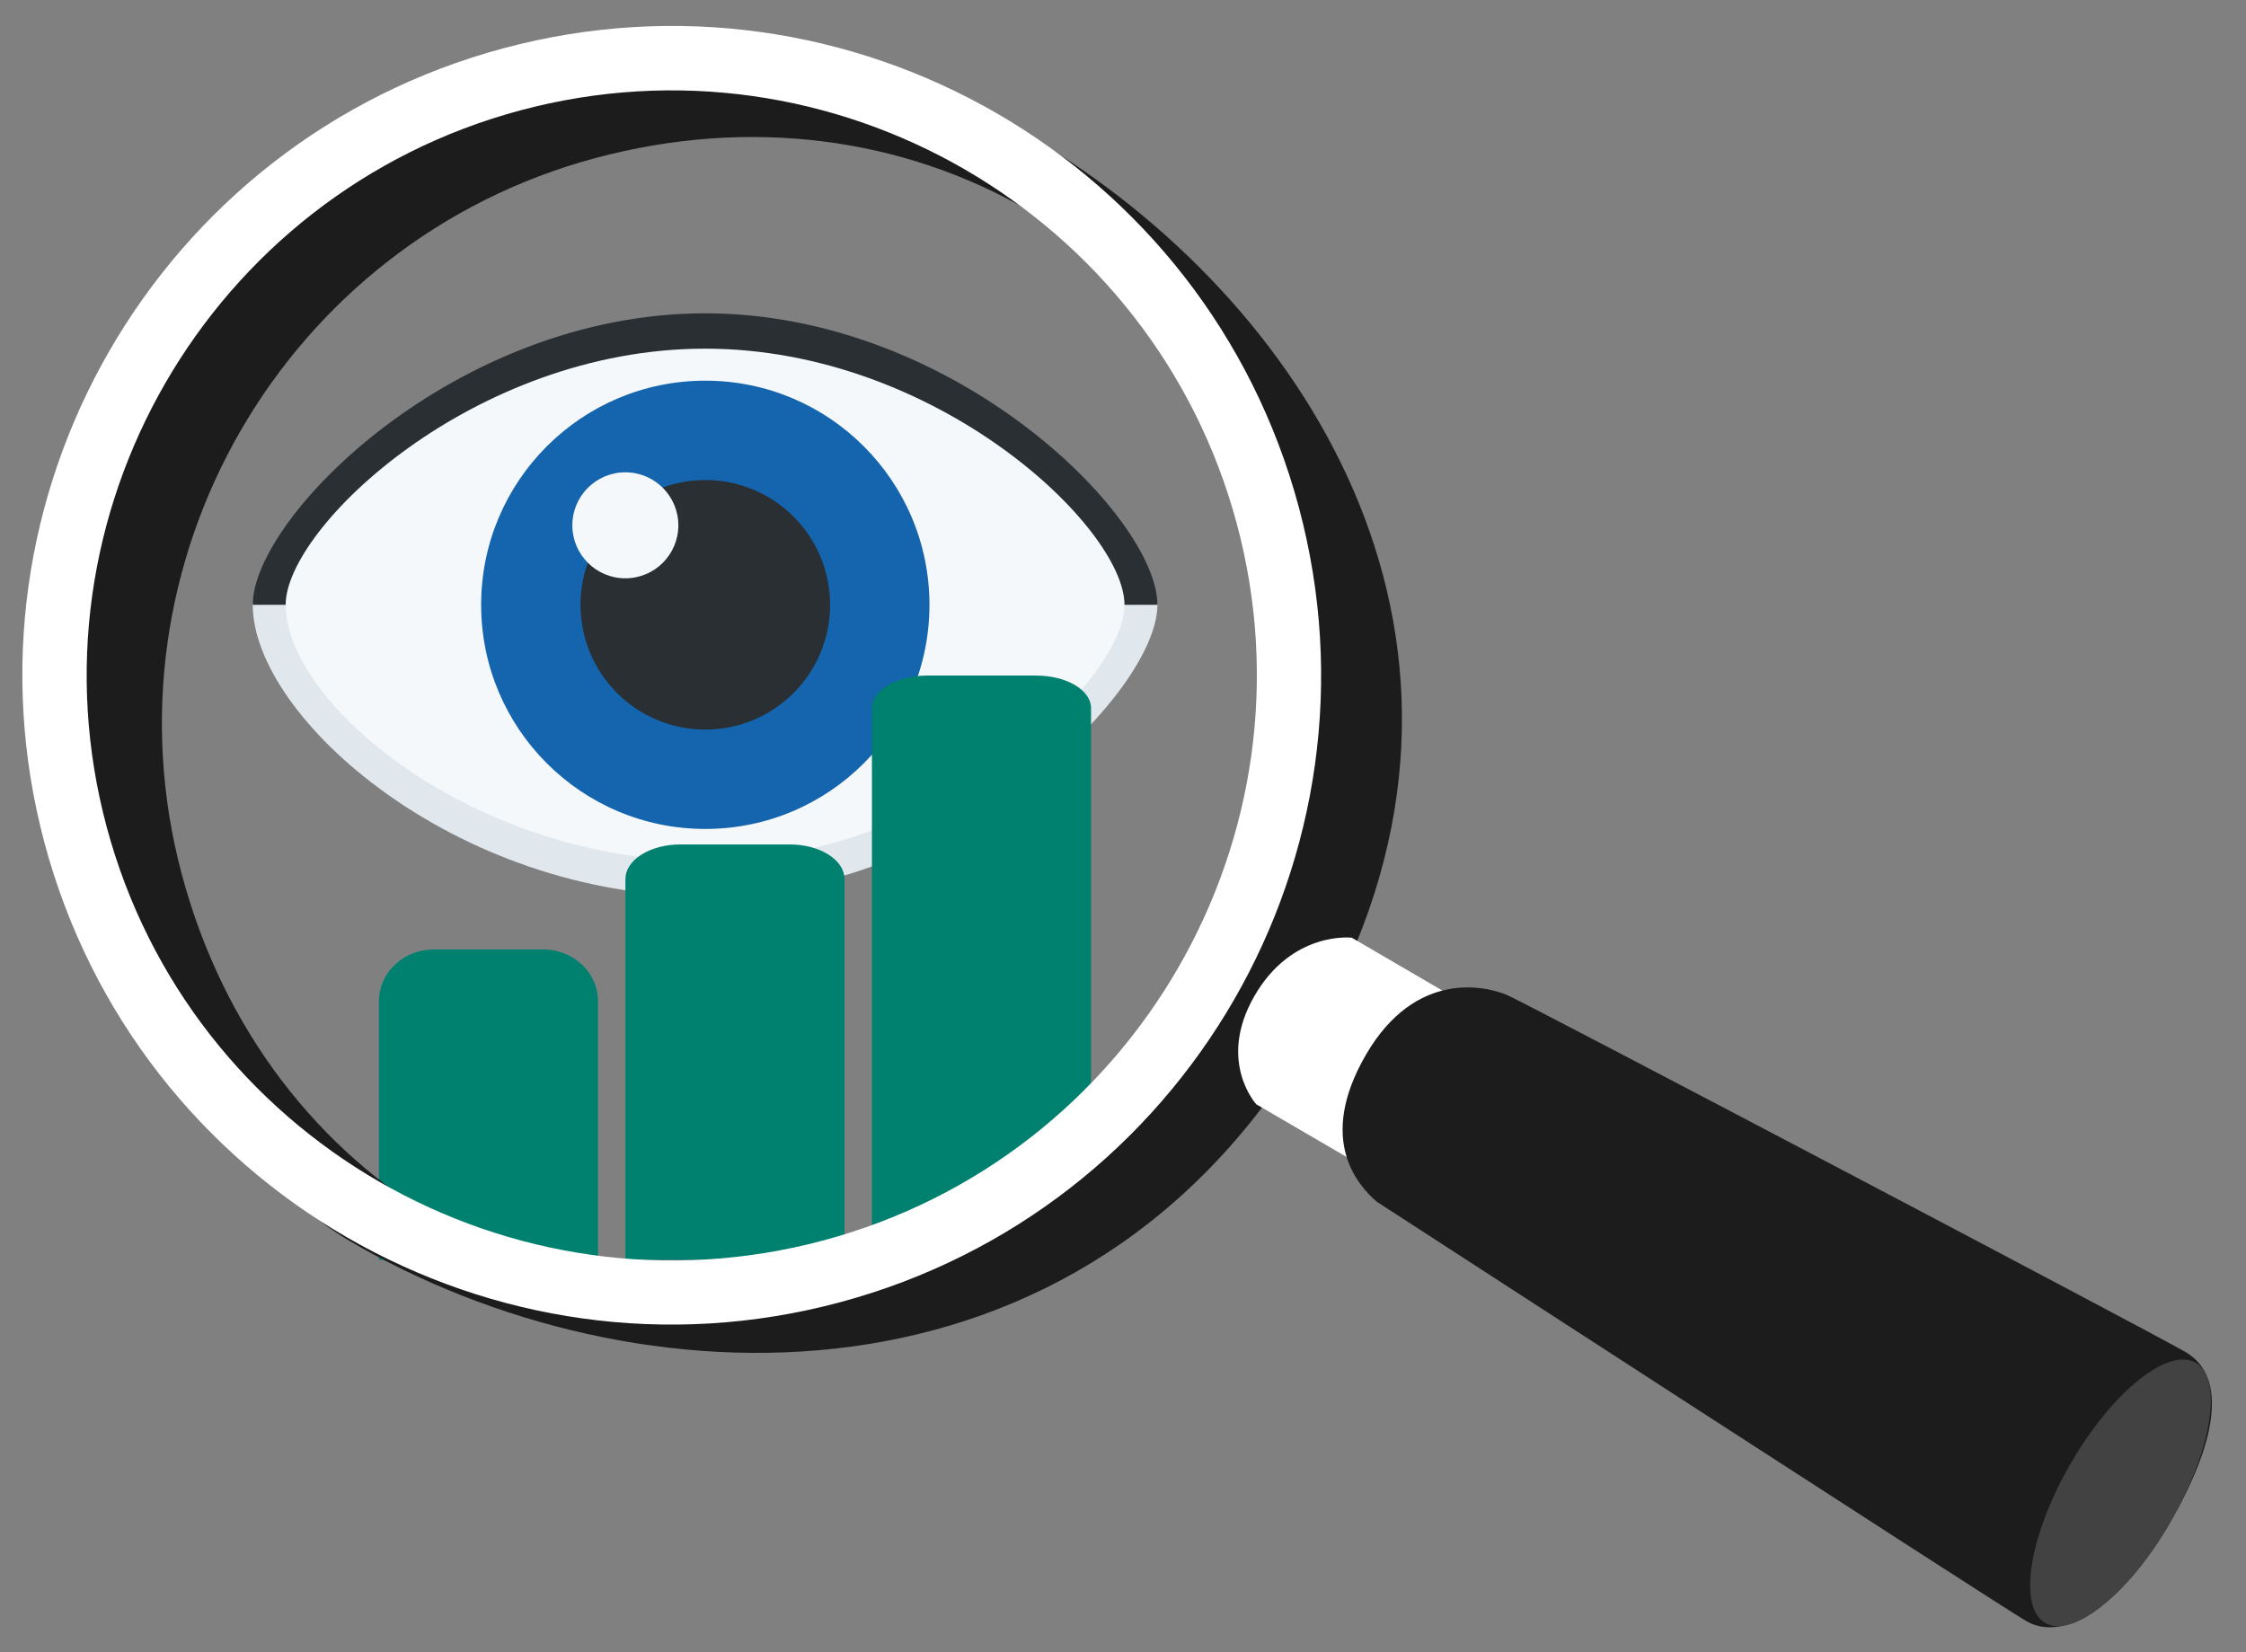 <svg width="492" height="362" viewBox="0 0 492 362" fill="none" xmlns="http://www.w3.org/2000/svg">
<rect x="0" y="0" width="492" height="362" fill="#808080" stroke="none"/>
<g clip-path="url(#clip0_5_2)">
<path d="M253.537 132.5C253.537 151.682 209.171 196.361 154.454 196.361C99.736 196.361 55.37 157.168 55.37 132.5C55.37 113.26 253.537 113.26 253.537 132.5Z" fill="#E1E8ED"/>
<path d="M253.537 132.5H55.37C55.37 113.266 99.736 68.639 154.454 68.639C209.171 68.639 253.537 113.26 253.537 132.5Z" fill="#292F33"/>
<path d="M246.326 132.5C246.326 149.359 205.182 188.622 154.448 188.622C103.713 188.622 62.575 154.166 62.575 132.5C62.575 115.594 103.707 76.383 154.448 76.383C205.182 76.378 246.326 115.594 246.326 132.5Z" fill="#F5F8FA"/>
<path d="M154.5 181.603C181.619 181.603 203.603 159.619 203.603 132.5C203.603 105.381 181.619 83.397 154.5 83.397C127.381 83.397 105.397 105.381 105.397 132.5C105.397 159.619 127.381 181.603 154.5 181.603Z" fill="#1464AE"/>
<path d="M154.5 159.833C169.595 159.833 181.833 147.595 181.833 132.5C181.833 117.405 169.595 105.167 154.5 105.167C139.405 105.167 127.167 117.405 127.167 132.5C127.167 147.595 139.405 159.833 154.5 159.833Z" fill="#292F33"/>
<path d="M136.985 126.694C143.397 126.694 148.596 121.496 148.596 115.083C148.596 108.671 143.397 103.472 136.985 103.472C130.572 103.472 125.374 108.671 125.374 115.083C125.374 121.496 130.572 126.694 136.985 126.694Z" fill="#F5F8FA"/>
<path d="M173 185H149C145.817 185 142.765 185.799 140.515 187.223C138.264 188.646 137 190.576 137 192.588V276H185V192.588C185 190.576 183.736 188.646 181.485 187.223C179.235 185.799 176.183 185 173 185Z" fill="#008170"/>
<path d="M119 208L95 208C91.817 208 88.765 209.196 86.515 211.324C84.264 213.452 83 216.339 83 219.348L83 276L131 276L131 219.348C131 216.339 129.736 213.452 127.485 211.324C125.235 209.196 122.183 208 119 208Z" fill="#008170"/>
<path d="M227 148H203C199.817 148 196.765 148.75 194.515 150.084C192.264 151.418 191 153.227 191 155.114V276H239V155.114C239 153.227 237.736 151.418 235.485 150.084C233.235 148.75 230.183 148 227 148Z" fill="#008170"/>
<path d="M130.456 34.619C198.713 16.329 263.895 53.962 282.184 122.219C300.474 190.476 259.829 260.925 191.572 279.214C123.316 297.503 58.133 259.87 39.844 191.613C21.555 123.357 62.199 52.908 130.456 34.619ZM32.416 75.999C-17.124 161.804 42.583 251.764 76.259 271.672C138.569 308.49 237.656 312.419 287.741 225.62C334.134 145.265 289.837 71.004 232.037 33.825C193.662 9.169 81.93 -9.762 32.416 75.999Z" fill="#1C1C1C"/>
<path d="M381.823 255.435L360.901 291.926L275.191 241.919C275.191 241.919 266.544 232.479 274.801 218.178C283.057 203.877 296.114 205.428 296.114 205.428L381.823 255.435Z" fill="white"/>
<path d="M330.228 218.032C325.513 215.978 310.099 212.369 299.222 231.057C288.379 249.736 297.511 259.747 301.586 263.262C301.586 263.262 437.774 351.598 443.844 355.132C452.782 360.292 465.646 350.396 475.464 333.392C485.281 316.387 488.272 301.692 478.68 296.154C470.875 291.648 334.943 220.085 330.228 218.032Z" fill="#1C1C1C"/>
<path d="M113.985 24.179C182.242 5.89 252.656 46.544 270.946 114.8C289.235 183.057 248.582 253.471 180.325 271.761C112.068 290.05 41.654 249.397 23.364 181.14C5.075 112.883 45.729 42.469 113.985 24.179ZM110.337 10.562C34.481 30.888 -10.553 108.889 9.773 184.745C30.098 260.601 108.099 305.635 183.955 285.309C259.811 264.983 304.854 187.017 284.519 111.127C264.184 35.236 186.193 -9.763 110.337 10.562Z" fill="white"/>
<path d="M475.486 333.397C484.579 317.647 487.036 302.042 480.974 298.542C474.913 295.043 462.627 304.974 453.534 320.724C444.442 336.474 441.984 352.079 448.046 355.578C454.107 359.078 466.393 349.147 475.486 333.397Z" fill="#424242"/>
</g>
<defs>
<clipPath id="clip0_5_2">
<rect width="492" height="362" fill="white"/>
</clipPath>
</defs>
</svg>
